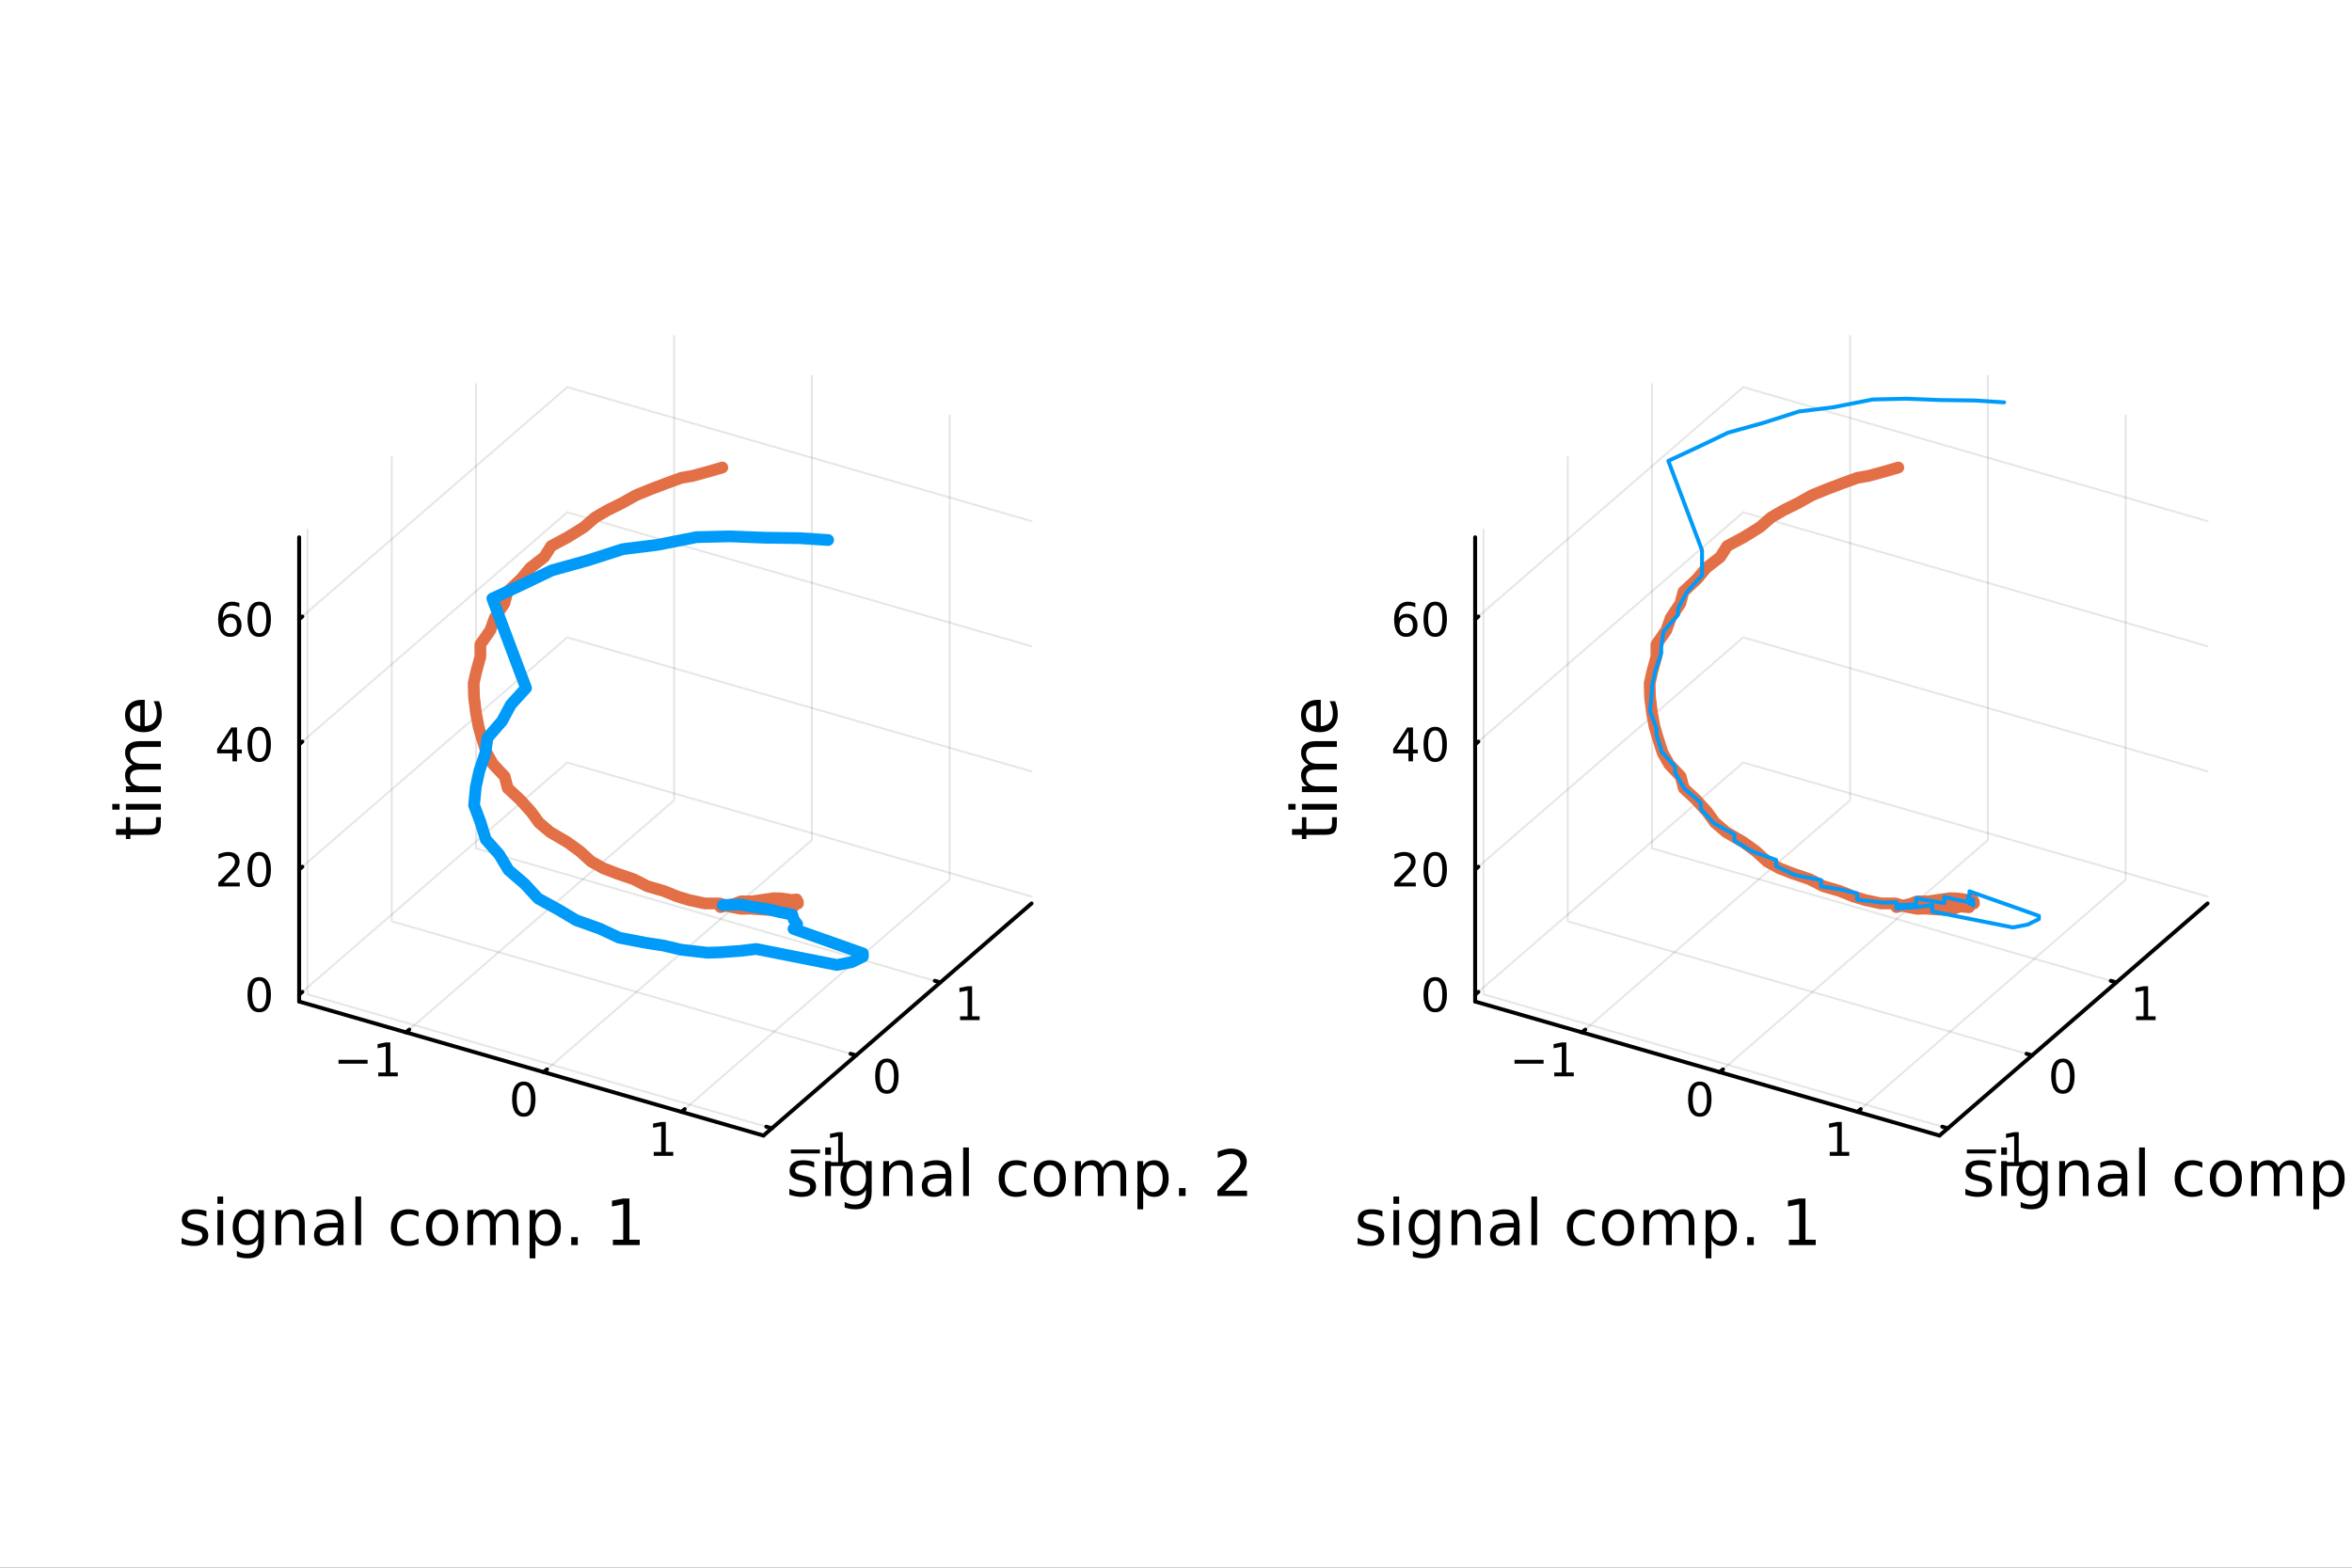 <?xml version="1.0" encoding="utf-8"?>
<svg xmlns="http://www.w3.org/2000/svg" xmlns:xlink="http://www.w3.org/1999/xlink" width="600" height="400" viewBox="0 0 2400 1600">
<rect x="0" y="0" width="2400" height="1600" fill="#333333" stroke="none"/>
<defs>
  <clipPath id="clip130">
    <rect x="0" y="0" width="2400" height="1600"/>
  </clipPath>
</defs>
<path clip-path="url(#clip130)" d="M0 1600 L2400 1600 L2400 0 L0 0  Z" fill="#ffffff" fill-rule="evenodd" fill-opacity="1"/>
<defs>
  <clipPath id="clip131">
    <rect x="480" y="0" width="1681" height="1600"/>
  </clipPath>
</defs>
<defs>
  <clipPath id="clip132">
    <rect x="205" y="47" width="949" height="1377"/>
  </clipPath>
</defs>
<path clip-path="url(#clip132)" d="M482.664 1128.22 L482.664 830.385 L644.954 681.469 L926.05 767.446 L926.05 1065.28 L763.76 1214.19 L482.664 1128.22  Z" fill="#ffffff" fill-rule="evenodd" fill-opacity="1"/>
<polyline clip-path="url(#clip132)" style="stroke:#000000; stroke-linecap:round; stroke-linejoin:round; stroke-width:2; stroke-opacity:0.1; fill:none" points="414.32,1053.67 687.879,816.762 687.879,342.945 "/>
<polyline clip-path="url(#clip132)" style="stroke:#000000; stroke-linecap:round; stroke-linejoin:round; stroke-width:2; stroke-opacity:0.1; fill:none" points="554.868,1094.24 828.427,857.335 828.427,383.518 "/>
<polyline clip-path="url(#clip132)" style="stroke:#000000; stroke-linecap:round; stroke-linejoin:round; stroke-width:2; stroke-opacity:0.1; fill:none" points="695.416,1134.82 968.975,897.908 968.975,424.09 "/>
<polyline clip-path="url(#clip130)" style="stroke:#000000; stroke-linecap:round; stroke-linejoin:round; stroke-width:4; stroke-opacity:1; fill:none" points="305.25,1022.19 779.068,1158.96 "/>
<polyline clip-path="url(#clip130)" style="stroke:#000000; stroke-linecap:round; stroke-linejoin:round; stroke-width:4; stroke-opacity:1; fill:none" points="414.32,1053.67 417.603,1050.83 "/>
<polyline clip-path="url(#clip130)" style="stroke:#000000; stroke-linecap:round; stroke-linejoin:round; stroke-width:4; stroke-opacity:1; fill:none" points="554.868,1094.24 558.151,1091.4 "/>
<polyline clip-path="url(#clip130)" style="stroke:#000000; stroke-linecap:round; stroke-linejoin:round; stroke-width:4; stroke-opacity:1; fill:none" points="695.416,1134.82 698.699,1131.97 "/>
<path clip-path="url(#clip130)" d="M345.411 1081.66 L375.087 1081.66 L375.087 1085.6 L345.411 1085.6 L345.411 1081.66 Z" fill="#000000" fill-rule="evenodd" fill-opacity="1" /><path clip-path="url(#clip130)" d="M385.99 1094.56 L393.628 1094.56 L393.628 1068.19 L385.318 1069.86 L385.318 1065.6 L393.582 1063.93 L398.258 1063.93 L398.258 1094.56 L405.897 1094.56 L405.897 1098.49 L385.99 1098.49 L385.99 1094.56 Z" fill="#000000" fill-rule="evenodd" fill-opacity="1" /><path clip-path="url(#clip130)" d="M534.5 1107.58 Q530.889 1107.58 529.061 1111.15 Q527.255 1114.69 527.255 1121.82 Q527.255 1128.93 529.061 1132.49 Q530.889 1136.03 534.5 1136.03 Q538.135 1136.03 539.94 1132.49 Q541.769 1128.93 541.769 1121.82 Q541.769 1114.69 539.94 1111.15 Q538.135 1107.58 534.5 1107.58 M534.5 1103.88 Q540.311 1103.88 543.366 1108.49 Q546.445 1113.07 546.445 1121.82 Q546.445 1130.55 543.366 1135.15 Q540.311 1139.74 534.5 1139.74 Q528.69 1139.74 525.612 1135.15 Q522.556 1130.55 522.556 1121.82 Q522.556 1113.07 525.612 1108.49 Q528.69 1103.88 534.5 1103.88 Z" fill="#000000" fill-rule="evenodd" fill-opacity="1" /><path clip-path="url(#clip130)" d="M667.085 1175.7 L674.724 1175.7 L674.724 1149.34 L666.414 1151 L666.414 1146.74 L674.678 1145.08 L679.354 1145.08 L679.354 1175.7 L686.993 1175.7 L686.993 1179.64 L667.085 1179.64 L667.085 1175.7 Z" fill="#000000" fill-rule="evenodd" fill-opacity="1" /><path clip-path="url(#clip130)" d="M210.626 1236.12 L210.626 1241.66 Q208.143 1240.39 205.47 1239.75 Q202.796 1239.11 199.931 1239.11 Q195.571 1239.11 193.375 1240.45 Q191.21 1241.79 191.21 1244.46 Q191.21 1246.5 192.77 1247.68 Q194.33 1248.82 199.04 1249.87 L201.045 1250.32 Q207.284 1251.65 209.894 1254.1 Q212.536 1256.52 212.536 1260.88 Q212.536 1265.85 208.589 1268.75 Q204.674 1271.64 197.799 1271.64 Q194.934 1271.64 191.815 1271.07 Q188.728 1270.53 185.29 1269.41 L185.29 1263.37 Q188.537 1265.05 191.688 1265.91 Q194.839 1266.74 197.926 1266.74 Q202.064 1266.74 204.292 1265.34 Q206.52 1263.91 206.52 1261.33 Q206.52 1258.94 204.897 1257.67 Q203.305 1256.4 197.863 1255.22 L195.826 1254.74 Q190.383 1253.6 187.964 1251.24 Q185.545 1248.85 185.545 1244.72 Q185.545 1239.69 189.11 1236.95 Q192.675 1234.21 199.231 1234.21 Q202.478 1234.21 205.342 1234.69 Q208.207 1235.17 210.626 1236.12 Z" fill="#000000" fill-rule="evenodd" fill-opacity="1" /><path clip-path="url(#clip130)" d="M221.861 1235.07 L227.718 1235.07 L227.718 1270.72 L221.861 1270.72 L221.861 1235.07 M221.861 1221.19 L227.718 1221.19 L227.718 1228.61 L221.861 1228.61 L221.861 1221.19 Z" fill="#000000" fill-rule="evenodd" fill-opacity="1" /><path clip-path="url(#clip130)" d="M263.429 1252.48 Q263.429 1246.12 260.788 1242.61 Q258.178 1239.11 253.435 1239.11 Q248.725 1239.11 246.083 1242.61 Q243.473 1246.12 243.473 1252.48 Q243.473 1258.82 246.083 1262.32 Q248.725 1265.82 253.435 1265.82 Q258.178 1265.82 260.788 1262.32 Q263.429 1258.82 263.429 1252.48 M269.286 1266.29 Q269.286 1275.4 265.244 1279.82 Q261.201 1284.28 252.862 1284.28 Q249.775 1284.28 247.038 1283.8 Q244.3 1283.35 241.722 1282.4 L241.722 1276.7 Q244.3 1278.1 246.815 1278.77 Q249.329 1279.44 251.939 1279.44 Q257.7 1279.44 260.565 1276.42 Q263.429 1273.42 263.429 1267.35 L263.429 1264.45 Q261.615 1267.6 258.782 1269.16 Q255.95 1270.72 252.003 1270.72 Q245.446 1270.72 241.436 1265.72 Q237.426 1260.72 237.426 1252.48 Q237.426 1244.21 241.436 1239.21 Q245.446 1234.21 252.003 1234.21 Q255.95 1234.21 258.782 1235.77 Q261.615 1237.33 263.429 1240.48 L263.429 1235.07 L269.286 1235.07 L269.286 1266.29 Z" fill="#000000" fill-rule="evenodd" fill-opacity="1" /><path clip-path="url(#clip130)" d="M310.981 1249.2 L310.981 1270.72 L305.125 1270.72 L305.125 1249.39 Q305.125 1244.33 303.151 1241.82 Q301.178 1239.3 297.231 1239.3 Q292.489 1239.3 289.752 1242.33 Q287.014 1245.35 287.014 1250.57 L287.014 1270.72 L281.126 1270.72 L281.126 1235.07 L287.014 1235.07 L287.014 1240.61 Q289.115 1237.39 291.948 1235.8 Q294.812 1234.21 298.536 1234.21 Q304.679 1234.21 307.83 1238.03 Q310.981 1241.82 310.981 1249.2 Z" fill="#000000" fill-rule="evenodd" fill-opacity="1" /><path clip-path="url(#clip130)" d="M338.863 1252.8 Q331.765 1252.8 329.028 1254.42 Q326.291 1256.05 326.291 1259.96 Q326.291 1263.08 328.328 1264.93 Q330.397 1266.74 333.93 1266.74 Q338.799 1266.74 341.728 1263.3 Q344.688 1259.83 344.688 1254.1 L344.688 1252.8 L338.863 1252.8 M350.544 1250.38 L350.544 1270.72 L344.688 1270.72 L344.688 1265.31 Q342.682 1268.55 339.691 1270.11 Q336.699 1271.64 332.37 1271.64 Q326.896 1271.64 323.649 1268.59 Q320.434 1265.5 320.434 1260.34 Q320.434 1254.33 324.445 1251.27 Q328.487 1248.22 336.476 1248.22 L344.688 1248.22 L344.688 1247.64 Q344.688 1243.6 342.014 1241.4 Q339.372 1239.18 334.566 1239.18 Q331.511 1239.18 328.614 1239.91 Q325.718 1240.64 323.044 1242.11 L323.044 1236.69 Q326.259 1235.45 329.283 1234.85 Q332.306 1234.21 335.171 1234.21 Q342.905 1234.21 346.725 1238.22 Q350.544 1242.23 350.544 1250.38 Z" fill="#000000" fill-rule="evenodd" fill-opacity="1" /><path clip-path="url(#clip130)" d="M362.607 1221.19 L368.464 1221.19 L368.464 1270.72 L362.607 1270.72 L362.607 1221.19 Z" fill="#000000" fill-rule="evenodd" fill-opacity="1" /><path clip-path="url(#clip130)" d="M427.092 1236.44 L427.092 1241.91 Q424.609 1240.55 422.095 1239.88 Q419.612 1239.18 417.066 1239.18 Q411.368 1239.18 408.217 1242.81 Q405.066 1246.4 405.066 1252.93 Q405.066 1259.45 408.217 1263.08 Q411.368 1266.68 417.066 1266.68 Q419.612 1266.68 422.095 1266.01 Q424.609 1265.31 427.092 1263.94 L427.092 1269.35 Q424.641 1270.5 421.999 1271.07 Q419.389 1271.64 416.429 1271.64 Q408.377 1271.64 403.634 1266.58 Q398.892 1261.52 398.892 1252.93 Q398.892 1244.21 403.666 1239.21 Q408.472 1234.21 416.811 1234.21 Q419.517 1234.21 422.095 1234.78 Q424.673 1235.33 427.092 1236.44 Z" fill="#000000" fill-rule="evenodd" fill-opacity="1" /><path clip-path="url(#clip130)" d="M451.09 1239.18 Q446.38 1239.18 443.643 1242.87 Q440.905 1246.53 440.905 1252.93 Q440.905 1259.32 443.611 1263.02 Q446.348 1266.68 451.09 1266.68 Q455.769 1266.68 458.507 1262.98 Q461.244 1259.29 461.244 1252.93 Q461.244 1246.59 458.507 1242.9 Q455.769 1239.18 451.09 1239.18 M451.09 1234.21 Q458.729 1234.21 463.09 1239.18 Q467.45 1244.14 467.45 1252.93 Q467.45 1261.68 463.09 1266.68 Q458.729 1271.64 451.09 1271.64 Q443.42 1271.64 439.059 1266.68 Q434.731 1261.68 434.731 1252.93 Q434.731 1244.14 439.059 1239.18 Q443.42 1234.21 451.09 1234.21 Z" fill="#000000" fill-rule="evenodd" fill-opacity="1" /><path clip-path="url(#clip130)" d="M504.913 1241.91 Q507.109 1237.97 510.164 1236.09 Q513.22 1234.21 517.357 1234.21 Q522.927 1234.21 525.951 1238.13 Q528.975 1242.01 528.975 1249.2 L528.975 1270.72 L523.087 1270.72 L523.087 1249.39 Q523.087 1244.27 521.272 1241.79 Q519.458 1239.3 515.734 1239.3 Q511.183 1239.3 508.541 1242.33 Q505.899 1245.35 505.899 1250.57 L505.899 1270.72 L500.011 1270.72 L500.011 1249.39 Q500.011 1244.24 498.197 1241.79 Q496.382 1239.3 492.595 1239.3 Q488.107 1239.3 485.465 1242.36 Q482.823 1245.38 482.823 1250.57 L482.823 1270.72 L476.935 1270.72 L476.935 1235.07 L482.823 1235.07 L482.823 1240.61 Q484.829 1237.33 487.63 1235.77 Q490.431 1234.21 494.282 1234.21 Q498.165 1234.21 500.87 1236.19 Q503.608 1238.16 504.913 1241.91 Z" fill="#000000" fill-rule="evenodd" fill-opacity="1" /><path clip-path="url(#clip130)" d="M546.321 1265.37 L546.321 1284.28 L540.433 1284.28 L540.433 1235.07 L546.321 1235.07 L546.321 1240.48 Q548.167 1237.3 550.968 1235.77 Q553.801 1234.21 557.716 1234.21 Q564.209 1234.21 568.251 1239.37 Q572.325 1244.52 572.325 1252.93 Q572.325 1261.33 568.251 1266.49 Q564.209 1271.64 557.716 1271.64 Q553.801 1271.64 550.968 1270.11 Q548.167 1268.55 546.321 1265.37 M566.246 1252.93 Q566.246 1246.47 563.572 1242.81 Q560.931 1239.11 556.284 1239.11 Q551.637 1239.11 548.963 1242.81 Q546.321 1246.47 546.321 1252.93 Q546.321 1259.39 548.963 1263.08 Q551.637 1266.74 556.284 1266.74 Q560.931 1266.74 563.572 1263.08 Q566.246 1259.39 566.246 1252.93 Z" fill="#000000" fill-rule="evenodd" fill-opacity="1" /><path clip-path="url(#clip130)" d="M582.861 1262.63 L589.576 1262.63 L589.576 1270.72 L582.861 1270.72 L582.861 1262.63 Z" fill="#000000" fill-rule="evenodd" fill-opacity="1" /><path clip-path="url(#clip130)" d="M625.415 1265.31 L635.919 1265.31 L635.919 1229.06 L624.492 1231.35 L624.492 1225.49 L635.855 1223.2 L642.284 1223.2 L642.284 1265.31 L652.788 1265.31 L652.788 1270.72 L625.415 1270.72 L625.415 1265.31 Z" fill="#000000" fill-rule="evenodd" fill-opacity="1" /><polyline clip-path="url(#clip132)" style="stroke:#000000; stroke-linecap:round; stroke-linejoin:round; stroke-width:2; stroke-opacity:0.1; fill:none" points="787.599,1151.58 313.781,1014.8 313.781,540.98 "/>
<polyline clip-path="url(#clip132)" style="stroke:#000000; stroke-linecap:round; stroke-linejoin:round; stroke-width:2; stroke-opacity:0.1; fill:none" points="873.575,1077.12 399.758,940.34 399.758,466.522 "/>
<polyline clip-path="url(#clip132)" style="stroke:#000000; stroke-linecap:round; stroke-linejoin:round; stroke-width:2; stroke-opacity:0.1; fill:none" points="959.551,1002.66 485.734,865.882 485.734,392.065 "/>
<polyline clip-path="url(#clip130)" style="stroke:#000000; stroke-linecap:round; stroke-linejoin:round; stroke-width:4; stroke-opacity:1; fill:none" points="779.068,1158.96 1052.63,922.056 "/>
<polyline clip-path="url(#clip130)" style="stroke:#000000; stroke-linecap:round; stroke-linejoin:round; stroke-width:4; stroke-opacity:1; fill:none" points="787.599,1151.58 781.913,1149.94 "/>
<polyline clip-path="url(#clip130)" style="stroke:#000000; stroke-linecap:round; stroke-linejoin:round; stroke-width:4; stroke-opacity:1; fill:none" points="873.575,1077.12 867.889,1075.48 "/>
<polyline clip-path="url(#clip130)" style="stroke:#000000; stroke-linecap:round; stroke-linejoin:round; stroke-width:4; stroke-opacity:1; fill:none" points="959.551,1002.66 953.866,1001.02 "/>
<path clip-path="url(#clip130)" d="M807.07 1173.25 L836.746 1173.25 L836.746 1177.18 L807.07 1177.18 L807.07 1173.25 Z" fill="#000000" fill-rule="evenodd" fill-opacity="1" /><path clip-path="url(#clip130)" d="M847.649 1186.14 L855.287 1186.14 L855.287 1159.78 L846.977 1161.44 L846.977 1157.18 L855.241 1155.52 L859.917 1155.52 L859.917 1186.14 L867.556 1186.14 L867.556 1190.08 L847.649 1190.08 L847.649 1186.14 Z" fill="#000000" fill-rule="evenodd" fill-opacity="1" /><path clip-path="url(#clip130)" d="M904.991 1084.14 Q901.38 1084.14 899.551 1087.7 Q897.746 1091.24 897.746 1098.37 Q897.746 1105.48 899.551 1109.05 Q901.38 1112.59 904.991 1112.59 Q908.625 1112.59 910.431 1109.05 Q912.259 1105.48 912.259 1098.37 Q912.259 1091.24 910.431 1087.7 Q908.625 1084.14 904.991 1084.14 M904.991 1080.43 Q910.801 1080.43 913.857 1085.04 Q916.935 1089.62 916.935 1098.37 Q916.935 1107.1 913.857 1111.71 Q910.801 1116.29 904.991 1116.29 Q899.181 1116.29 896.102 1111.71 Q893.046 1107.1 893.046 1098.37 Q893.046 1089.62 896.102 1085.04 Q899.181 1080.43 904.991 1080.43 Z" fill="#000000" fill-rule="evenodd" fill-opacity="1" /><path clip-path="url(#clip130)" d="M979.694 1037.23 L987.333 1037.23 L987.333 1010.86 L979.023 1012.53 L979.023 1008.27 L987.287 1006.6 L991.963 1006.6 L991.963 1037.23 L999.602 1037.23 L999.602 1041.16 L979.694 1041.16 L979.694 1037.23 Z" fill="#000000" fill-rule="evenodd" fill-opacity="1" /><path clip-path="url(#clip130)" d="M830.809 1186.06 L830.809 1191.59 Q828.326 1190.32 825.652 1189.69 Q822.979 1189.05 820.114 1189.05 Q815.754 1189.05 813.558 1190.39 Q811.393 1191.72 811.393 1194.4 Q811.393 1196.43 812.953 1197.61 Q814.512 1198.76 819.223 1199.81 L821.228 1200.25 Q827.467 1201.59 830.077 1204.04 Q832.718 1206.46 832.718 1210.82 Q832.718 1215.78 828.772 1218.68 Q824.857 1221.58 817.982 1221.58 Q815.117 1221.58 811.998 1221 Q808.911 1220.46 805.473 1219.35 L805.473 1213.3 Q808.72 1214.99 811.871 1215.85 Q815.022 1216.68 818.109 1216.68 Q822.247 1216.68 824.475 1215.28 Q826.703 1213.84 826.703 1211.26 Q826.703 1208.88 825.079 1207.6 Q823.488 1206.33 818.045 1205.15 L816.008 1204.68 Q810.566 1203.53 808.147 1201.18 Q805.728 1198.79 805.728 1194.65 Q805.728 1189.62 809.292 1186.88 Q812.857 1184.15 819.414 1184.15 Q822.66 1184.15 825.525 1184.62 Q828.39 1185.1 830.809 1186.06 Z" fill="#000000" fill-rule="evenodd" fill-opacity="1" /><path clip-path="url(#clip130)" d="M842.044 1185.01 L847.9 1185.01 L847.9 1220.65 L842.044 1220.65 L842.044 1185.01 M842.044 1171.13 L847.9 1171.13 L847.9 1178.55 L842.044 1178.55 L842.044 1171.13 Z" fill="#000000" fill-rule="evenodd" fill-opacity="1" /><path clip-path="url(#clip130)" d="M883.612 1202.42 Q883.612 1196.05 880.97 1192.55 Q878.36 1189.05 873.618 1189.05 Q868.907 1189.05 866.266 1192.55 Q863.656 1196.05 863.656 1202.42 Q863.656 1208.75 866.266 1212.25 Q868.907 1215.75 873.618 1215.75 Q878.36 1215.75 880.97 1212.25 Q883.612 1208.75 883.612 1202.42 M889.469 1216.23 Q889.469 1225.33 885.426 1229.76 Q881.384 1234.21 873.045 1234.21 Q869.958 1234.21 867.22 1233.74 Q864.483 1233.29 861.905 1232.34 L861.905 1226.64 Q864.483 1228.04 866.998 1228.71 Q869.512 1229.38 872.122 1229.38 Q877.883 1229.38 880.748 1226.35 Q883.612 1223.36 883.612 1217.28 L883.612 1214.38 Q881.798 1217.54 878.965 1219.09 Q876.132 1220.65 872.186 1220.65 Q865.629 1220.65 861.619 1215.66 Q857.608 1210.66 857.608 1202.42 Q857.608 1194.14 861.619 1189.14 Q865.629 1184.15 872.186 1184.15 Q876.132 1184.15 878.965 1185.71 Q881.798 1187.27 883.612 1190.42 L883.612 1185.01 L889.469 1185.01 L889.469 1216.23 Z" fill="#000000" fill-rule="evenodd" fill-opacity="1" /><path clip-path="url(#clip130)" d="M931.164 1199.14 L931.164 1220.65 L925.307 1220.65 L925.307 1199.33 Q925.307 1194.27 923.334 1191.75 Q921.361 1189.24 917.414 1189.24 Q912.672 1189.24 909.934 1192.26 Q907.197 1195.29 907.197 1200.51 L907.197 1220.65 L901.309 1220.65 L901.309 1185.01 L907.197 1185.01 L907.197 1190.54 Q909.298 1187.33 912.13 1185.74 Q914.995 1184.15 918.719 1184.15 Q924.862 1184.15 928.013 1187.97 Q931.164 1191.75 931.164 1199.14 Z" fill="#000000" fill-rule="evenodd" fill-opacity="1" /><path clip-path="url(#clip130)" d="M959.046 1202.73 Q951.948 1202.73 949.211 1204.36 Q946.473 1205.98 946.473 1209.9 Q946.473 1213.02 948.51 1214.86 Q950.579 1216.68 954.112 1216.68 Q958.982 1216.68 961.91 1213.24 Q964.87 1209.77 964.87 1204.04 L964.87 1202.73 L959.046 1202.73 M970.727 1200.32 L970.727 1220.65 L964.87 1220.65 L964.87 1215.24 Q962.865 1218.49 959.873 1220.05 Q956.881 1221.58 952.553 1221.58 Q947.078 1221.58 943.832 1218.52 Q940.617 1215.43 940.617 1210.28 Q940.617 1204.26 944.627 1201.21 Q948.67 1198.15 956.659 1198.15 L964.87 1198.15 L964.87 1197.58 Q964.87 1193.54 962.197 1191.34 Q959.555 1189.11 954.749 1189.11 Q951.693 1189.11 948.797 1189.84 Q945.901 1190.58 943.227 1192.04 L943.227 1186.63 Q946.442 1185.39 949.465 1184.78 Q952.489 1184.15 955.354 1184.15 Q963.088 1184.15 966.907 1188.16 Q970.727 1192.17 970.727 1200.32 Z" fill="#000000" fill-rule="evenodd" fill-opacity="1" /><path clip-path="url(#clip130)" d="M982.79 1171.13 L988.646 1171.13 L988.646 1220.65 L982.79 1220.65 L982.79 1171.13 Z" fill="#000000" fill-rule="evenodd" fill-opacity="1" /><path clip-path="url(#clip130)" d="M1047.27 1186.38 L1047.27 1191.85 Q1044.79 1190.48 1042.28 1189.81 Q1039.79 1189.11 1037.25 1189.11 Q1031.55 1189.11 1028.4 1192.74 Q1025.25 1196.34 1025.25 1202.86 Q1025.25 1209.39 1028.4 1213.02 Q1031.55 1216.61 1037.25 1216.61 Q1039.79 1216.61 1042.28 1215.94 Q1044.79 1215.24 1047.27 1213.87 L1047.27 1219.29 Q1044.82 1220.43 1042.18 1221 Q1039.57 1221.58 1036.61 1221.58 Q1028.56 1221.58 1023.82 1216.52 Q1019.07 1211.46 1019.07 1202.86 Q1019.07 1194.14 1023.85 1189.14 Q1028.65 1184.15 1036.99 1184.15 Q1039.7 1184.15 1042.28 1184.72 Q1044.86 1185.26 1047.27 1186.38 Z" fill="#000000" fill-rule="evenodd" fill-opacity="1" /><path clip-path="url(#clip130)" d="M1071.27 1189.11 Q1066.56 1189.11 1063.83 1192.8 Q1061.09 1196.46 1061.09 1202.86 Q1061.09 1209.26 1063.79 1212.95 Q1066.53 1216.61 1071.27 1216.61 Q1075.95 1216.61 1078.69 1212.92 Q1081.43 1209.23 1081.43 1202.86 Q1081.43 1196.53 1078.69 1192.84 Q1075.95 1189.11 1071.27 1189.11 M1071.27 1184.15 Q1078.91 1184.15 1083.27 1189.11 Q1087.63 1194.08 1087.63 1202.86 Q1087.63 1211.62 1083.27 1216.61 Q1078.91 1221.58 1071.27 1221.58 Q1063.6 1221.58 1059.24 1216.61 Q1054.91 1211.62 1054.91 1202.86 Q1054.91 1194.08 1059.24 1189.11 Q1063.6 1184.15 1071.27 1184.15 Z" fill="#000000" fill-rule="evenodd" fill-opacity="1" /><path clip-path="url(#clip130)" d="M1125.1 1191.85 Q1127.29 1187.9 1130.35 1186.02 Q1133.4 1184.15 1137.54 1184.15 Q1143.11 1184.15 1146.13 1188.06 Q1149.16 1191.95 1149.16 1199.14 L1149.16 1220.65 L1143.27 1220.65 L1143.27 1199.33 Q1143.27 1194.2 1141.46 1191.72 Q1139.64 1189.24 1135.92 1189.24 Q1131.37 1189.24 1128.72 1192.26 Q1126.08 1195.29 1126.08 1200.51 L1126.08 1220.65 L1120.19 1220.65 L1120.19 1199.33 Q1120.19 1194.17 1118.38 1191.72 Q1116.57 1189.24 1112.78 1189.24 Q1108.29 1189.24 1105.65 1192.3 Q1103.01 1195.32 1103.01 1200.51 L1103.01 1220.65 L1097.12 1220.65 L1097.12 1185.01 L1103.01 1185.01 L1103.01 1190.54 Q1105.01 1187.27 1107.81 1185.71 Q1110.61 1184.15 1114.46 1184.15 Q1118.35 1184.15 1121.05 1186.12 Q1123.79 1188.09 1125.1 1191.85 Z" fill="#000000" fill-rule="evenodd" fill-opacity="1" /><path clip-path="url(#clip130)" d="M1166.5 1215.31 L1166.5 1234.21 L1160.62 1234.21 L1160.62 1185.01 L1166.5 1185.01 L1166.5 1190.42 Q1168.35 1187.23 1171.15 1185.71 Q1173.98 1184.15 1177.9 1184.15 Q1184.39 1184.15 1188.43 1189.3 Q1192.51 1194.46 1192.51 1202.86 Q1192.51 1211.26 1188.43 1216.42 Q1184.39 1221.58 1177.9 1221.58 Q1173.98 1221.58 1171.15 1220.05 Q1168.35 1218.49 1166.5 1215.31 M1186.43 1202.86 Q1186.43 1196.4 1183.76 1192.74 Q1181.11 1189.05 1176.47 1189.05 Q1171.82 1189.05 1169.15 1192.74 Q1166.5 1196.4 1166.5 1202.86 Q1166.5 1209.32 1169.15 1213.02 Q1171.82 1216.68 1176.47 1216.68 Q1181.11 1216.68 1183.76 1213.02 Q1186.43 1209.32 1186.43 1202.86 Z" fill="#000000" fill-rule="evenodd" fill-opacity="1" /><path clip-path="url(#clip130)" d="M1203.04 1212.57 L1209.76 1212.57 L1209.76 1220.65 L1203.04 1220.65 L1203.04 1212.57 Z" fill="#000000" fill-rule="evenodd" fill-opacity="1" /><path clip-path="url(#clip130)" d="M1250.02 1215.24 L1272.46 1215.24 L1272.46 1220.65 L1242.29 1220.65 L1242.29 1215.24 Q1245.95 1211.46 1252.25 1205.09 Q1258.58 1198.69 1260.21 1196.85 Q1263.29 1193.38 1264.5 1190.99 Q1265.75 1188.57 1265.75 1186.25 Q1265.75 1182.46 1263.07 1180.07 Q1260.43 1177.69 1256.17 1177.69 Q1253.14 1177.69 1249.77 1178.74 Q1246.43 1179.79 1242.61 1181.92 L1242.61 1175.43 Q1246.49 1173.87 1249.86 1173.07 Q1253.24 1172.27 1256.04 1172.27 Q1263.42 1172.27 1267.81 1175.97 Q1272.21 1179.66 1272.21 1185.83 Q1272.21 1188.76 1271.09 1191.4 Q1270.01 1194.01 1267.11 1197.58 Q1266.32 1198.5 1262.05 1202.93 Q1257.79 1207.32 1250.02 1215.24 Z" fill="#000000" fill-rule="evenodd" fill-opacity="1" /><polyline clip-path="url(#clip132)" style="stroke:#000000; stroke-linecap:round; stroke-linejoin:round; stroke-width:2; stroke-opacity:0.1; fill:none" points="305.25,1015.16 578.809,778.252 1052.63,915.032 "/>
<polyline clip-path="url(#clip132)" style="stroke:#000000; stroke-linecap:round; stroke-linejoin:round; stroke-width:2; stroke-opacity:0.1; fill:none" points="305.25,887.448 578.809,650.539 1052.63,787.318 "/>
<polyline clip-path="url(#clip132)" style="stroke:#000000; stroke-linecap:round; stroke-linejoin:round; stroke-width:2; stroke-opacity:0.1; fill:none" points="305.25,759.734 578.809,522.825 1052.63,659.605 "/>
<polyline clip-path="url(#clip132)" style="stroke:#000000; stroke-linecap:round; stroke-linejoin:round; stroke-width:2; stroke-opacity:0.1; fill:none" points="305.25,632.02 578.809,395.112 1052.63,531.891 "/>
<polyline clip-path="url(#clip130)" style="stroke:#000000; stroke-linecap:round; stroke-linejoin:round; stroke-width:4; stroke-opacity:1; fill:none" points="305.25,1022.19 305.25,548.368 "/>
<polyline clip-path="url(#clip130)" style="stroke:#000000; stroke-linecap:round; stroke-linejoin:round; stroke-width:4; stroke-opacity:1; fill:none" points="305.25,1015.16 308.533,1012.32 "/>
<polyline clip-path="url(#clip130)" style="stroke:#000000; stroke-linecap:round; stroke-linejoin:round; stroke-width:4; stroke-opacity:1; fill:none" points="305.25,887.448 308.533,884.605 "/>
<polyline clip-path="url(#clip130)" style="stroke:#000000; stroke-linecap:round; stroke-linejoin:round; stroke-width:4; stroke-opacity:1; fill:none" points="305.25,759.734 308.533,756.891 "/>
<polyline clip-path="url(#clip130)" style="stroke:#000000; stroke-linecap:round; stroke-linejoin:round; stroke-width:4; stroke-opacity:1; fill:none" points="305.25,632.02 308.533,629.177 "/>
<path clip-path="url(#clip130)" d="M264.506 1000.96 Q260.895 1000.96 259.066 1004.52 Q257.261 1008.07 257.261 1015.2 Q257.261 1022.3 259.066 1025.87 Q260.895 1029.41 264.506 1029.41 Q268.14 1029.41 269.946 1025.87 Q271.774 1022.3 271.774 1015.2 Q271.774 1008.07 269.946 1004.52 Q268.14 1000.96 264.506 1000.96 M264.506 997.256 Q270.316 997.256 273.372 1001.86 Q276.45 1006.45 276.45 1015.2 Q276.45 1023.92 273.372 1028.53 Q270.316 1033.11 264.506 1033.11 Q258.696 1033.11 255.617 1028.53 Q252.562 1023.92 252.562 1015.2 Q252.562 1006.45 255.617 1001.86 Q258.696 997.256 264.506 997.256 Z" fill="#000000" fill-rule="evenodd" fill-opacity="1" /><path clip-path="url(#clip130)" d="M228.372 900.792 L244.691 900.792 L244.691 904.728 L222.747 904.728 L222.747 900.792 Q225.409 898.038 229.992 893.408 Q234.599 888.755 235.779 887.413 Q238.025 884.89 238.904 883.154 Q239.807 881.394 239.807 879.705 Q239.807 876.95 237.863 875.214 Q235.941 873.478 232.84 873.478 Q230.64 873.478 228.187 874.242 Q225.756 875.005 222.978 876.556 L222.978 871.834 Q225.803 870.7 228.256 870.121 Q230.71 869.543 232.747 869.543 Q238.117 869.543 241.312 872.228 Q244.506 874.913 244.506 879.404 Q244.506 881.533 243.696 883.455 Q242.909 885.353 240.802 887.945 Q240.224 888.617 237.122 891.834 Q234.02 895.029 228.372 900.792 Z" fill="#000000" fill-rule="evenodd" fill-opacity="1" /><path clip-path="url(#clip130)" d="M264.506 873.246 Q260.895 873.246 259.066 876.811 Q257.261 880.353 257.261 887.482 Q257.261 894.589 259.066 898.154 Q260.895 901.695 264.506 901.695 Q268.14 901.695 269.946 898.154 Q271.774 894.589 271.774 887.482 Q271.774 880.353 269.946 876.811 Q268.14 873.246 264.506 873.246 M264.506 869.543 Q270.316 869.543 273.372 874.149 Q276.45 878.732 276.45 887.482 Q276.45 896.209 273.372 900.816 Q270.316 905.399 264.506 905.399 Q258.696 905.399 255.617 900.816 Q252.562 896.209 252.562 887.482 Q252.562 878.732 255.617 874.149 Q258.696 869.543 264.506 869.543 Z" fill="#000000" fill-rule="evenodd" fill-opacity="1" /><path clip-path="url(#clip130)" d="M237.191 746.528 L225.386 764.977 L237.191 764.977 L237.191 746.528 M235.964 742.454 L241.844 742.454 L241.844 764.977 L246.775 764.977 L246.775 768.866 L241.844 768.866 L241.844 777.014 L237.191 777.014 L237.191 768.866 L221.59 768.866 L221.59 764.352 L235.964 742.454 Z" fill="#000000" fill-rule="evenodd" fill-opacity="1" /><path clip-path="url(#clip130)" d="M264.506 745.533 Q260.895 745.533 259.066 749.097 Q257.261 752.639 257.261 759.769 Q257.261 766.875 259.066 770.44 Q260.895 773.982 264.506 773.982 Q268.14 773.982 269.946 770.44 Q271.774 766.875 271.774 759.769 Q271.774 752.639 269.946 749.097 Q268.14 745.533 264.506 745.533 M264.506 741.829 Q270.316 741.829 273.372 746.435 Q276.45 751.019 276.45 759.769 Q276.45 768.495 273.372 773.102 Q270.316 777.685 264.506 777.685 Q258.696 777.685 255.617 773.102 Q252.562 768.495 252.562 759.769 Q252.562 751.019 255.617 746.435 Q258.696 741.829 264.506 741.829 Z" fill="#000000" fill-rule="evenodd" fill-opacity="1" /><path clip-path="url(#clip130)" d="M234.923 630.157 Q231.775 630.157 229.923 632.31 Q228.094 634.462 228.094 638.212 Q228.094 641.939 229.923 644.115 Q231.775 646.268 234.923 646.268 Q238.071 646.268 239.9 644.115 Q241.751 641.939 241.751 638.212 Q241.751 634.462 239.9 632.31 Q238.071 630.157 234.923 630.157 M244.205 615.504 L244.205 619.763 Q242.446 618.93 240.64 618.49 Q238.858 618.051 237.099 618.051 Q232.469 618.051 230.015 621.176 Q227.585 624.3 227.238 630.62 Q228.603 628.606 230.664 627.541 Q232.724 626.453 235.201 626.453 Q240.409 626.453 243.418 629.625 Q246.451 632.773 246.451 638.212 Q246.451 643.536 243.302 646.754 Q240.154 649.972 234.923 649.972 Q228.927 649.972 225.756 645.388 Q222.585 640.782 222.585 632.055 Q222.585 623.861 226.474 619 Q230.363 614.115 236.914 614.115 Q238.673 614.115 240.455 614.463 Q242.261 614.81 244.205 615.504 Z" fill="#000000" fill-rule="evenodd" fill-opacity="1" /><path clip-path="url(#clip130)" d="M264.506 617.819 Q260.895 617.819 259.066 621.384 Q257.261 624.925 257.261 632.055 Q257.261 639.162 259.066 642.726 Q260.895 646.268 264.506 646.268 Q268.14 646.268 269.946 642.726 Q271.774 639.162 271.774 632.055 Q271.774 624.925 269.946 621.384 Q268.14 617.819 264.506 617.819 M264.506 614.115 Q270.316 614.115 273.372 618.722 Q276.45 623.305 276.45 632.055 Q276.45 640.782 273.372 645.388 Q270.316 649.972 264.506 649.972 Q258.696 649.972 255.617 645.388 Q252.562 640.782 252.562 632.055 Q252.562 623.305 255.617 618.722 Q258.696 614.115 264.506 614.115 Z" fill="#000000" fill-rule="evenodd" fill-opacity="1" /><path clip-path="url(#clip130)" d="M118.364 846.117 L128.486 846.117 L128.486 834.054 L133.037 834.054 L133.037 846.117 L152.389 846.117 Q156.749 846.117 157.991 844.939 Q159.232 843.73 159.232 840.069 L159.232 834.054 L164.134 834.054 L164.134 840.069 Q164.134 846.849 161.619 849.427 Q159.073 852.005 152.389 852.005 L133.037 852.005 L133.037 856.302 L128.486 856.302 L128.486 852.005 L118.364 852.005 L118.364 846.117 Z" fill="#000000" fill-rule="evenodd" fill-opacity="1" /><path clip-path="url(#clip130)" d="M128.486 826.351 L128.486 820.495 L164.134 820.495 L164.134 826.351 L128.486 826.351 M114.608 826.351 L114.608 820.495 L122.024 820.495 L122.024 826.351 L114.608 826.351 Z" fill="#000000" fill-rule="evenodd" fill-opacity="1" /><path clip-path="url(#clip130)" d="M135.329 780.486 Q131.382 778.29 129.504 775.235 Q127.626 772.179 127.626 768.042 Q127.626 762.472 131.541 759.448 Q135.424 756.424 142.617 756.424 L164.134 756.424 L164.134 762.312 L142.808 762.312 Q137.684 762.312 135.201 764.127 Q132.719 765.941 132.719 769.665 Q132.719 774.216 135.743 776.858 Q138.766 779.5 143.986 779.5 L164.134 779.5 L164.134 785.388 L142.808 785.388 Q137.652 785.388 135.201 787.202 Q132.719 789.017 132.719 792.804 Q132.719 797.292 135.774 799.934 Q138.798 802.575 143.986 802.575 L164.134 802.575 L164.134 808.464 L128.486 808.464 L128.486 802.575 L134.024 802.575 Q130.745 800.57 129.186 797.769 Q127.626 794.968 127.626 791.117 Q127.626 787.234 129.6 784.529 Q131.573 781.791 135.329 780.486 Z" fill="#000000" fill-rule="evenodd" fill-opacity="1" /><path clip-path="url(#clip130)" d="M144.845 714.251 L147.71 714.251 L147.71 741.178 Q153.757 740.796 156.94 737.55 Q160.091 734.271 160.091 728.447 Q160.091 725.073 159.264 721.922 Q158.436 718.739 156.781 715.62 L162.319 715.62 Q163.656 718.771 164.356 722.081 Q165.057 725.391 165.057 728.797 Q165.057 737.327 160.091 742.324 Q155.126 747.289 146.66 747.289 Q137.907 747.289 132.782 742.579 Q127.626 737.836 127.626 729.815 Q127.626 722.622 132.273 718.453 Q136.888 714.251 144.845 714.251 M143.127 720.108 Q138.321 720.171 135.456 722.813 Q132.591 725.423 132.591 729.752 Q132.591 734.653 135.361 737.613 Q138.13 740.542 143.159 740.987 L143.127 720.108 Z" fill="#000000" fill-rule="evenodd" fill-opacity="1" /><polyline clip-path="url(#clip132)" style="stroke:#e26f46; stroke-linecap:round; stroke-linejoin:round; stroke-width:12; stroke-opacity:1; fill:none" points="735.148,925.797 749.491,922.476 756.154,919.935 768.003,919.894 781.566,917.886 789.703,916.72 796.91,916.907 804.842,918.011 805.667,918.788 812.754,917.956 814.195,920.535 813.429,922.45 814.24,922.062 812.882,922.398 808.963,925.346 809.186,925.965 799.925,925.086 795.185,926.903 786.8,928.72 777.83,928.301 765.299,927.343 756.518,927.583 743.933,925.185 734.401,922.053 719.163,922.04 702.943,918.527 691.05,914.907 677.391,909.377 660.48,904.466 646.725,897.403 630.459,891.89 615.458,886.098 602.978,879.076 591.968,869.035 579.15,859.693 561.32,849.239 549.942,839.574 542.111,828.733 530.868,816.32 518.126,804.491 514.959,792.464 503.184,780.01 496.621,768.498 491.654,753.075 488.344,741.714 485.672,727.515 483.702,711.246 483.357,697.366 486.035,685.3 490.192,670.187 490.192,657.719 500.242,643.365 504.955,630.285 514.71,615.776 517.78,603.946 531.711,590.888 541.207,579.491 555.361,568.495 562.467,557.262 578.936,548.506 595.987,537.898 607.275,528.078 620.33,520.527 634.626,513.467 648.927,505.454 663.36,499.538 679.168,493.536 695.06,487.748 706.821,485.639 721.914,481.572 737.059,477.139 "/>
<polyline clip-path="url(#clip132)" style="stroke:#009af9; stroke-linecap:round; stroke-linejoin:round; stroke-width:12; stroke-opacity:1; fill:none" points="737.542,923.722 755.274,923.131 769.709,925.802 784.045,928.068 795.319,930.824 808.45,933.524 809.926,938.58 813.424,943.245 809.718,948.028 880.512,973.055 880.473,976.359 868.925,982.009 853.92,984.85 771.666,968.546 755.941,970.415 735.07,971.94 721.965,972.36 695.003,969.282 677.344,965.101 658.209,962.125 631.623,956.965 612.352,947.91 587.911,939.172 569.888,928.41 549.045,916.957 535.51,902.287 518.78,887.878 509.36,872.075 495.691,856.726 490.299,839.146 483.764,821.846 485.51,803.246 489.093,786.822 495.137,769.007 497.48,752.947 512.313,735.918 521.208,719.264 536.766,702.171 502.398,610.869 532.442,596.856 563.164,582.111 599.568,571.994 635.616,560.454 670.824,556.096 710.834,548.216 744.975,547.41 780.236,548.791 815.638,549.239 845.03,551.145 "/>
<defs>
  <clipPath id="clip133">
    <rect x="1405" y="47" width="949" height="1377"/>
  </clipPath>
</defs>
<path clip-path="url(#clip133)" d="M1682.66 1128.22 L1682.66 830.385 L1844.95 681.469 L2126.05 767.446 L2126.05 1065.28 L1963.76 1214.19 L1682.66 1128.22  Z" fill="#ffffff" fill-rule="evenodd" fill-opacity="1"/>
<polyline clip-path="url(#clip133)" style="stroke:#000000; stroke-linecap:round; stroke-linejoin:round; stroke-width:2; stroke-opacity:0.1; fill:none" points="1614.32,1053.67 1887.88,816.762 1887.88,342.945 "/>
<polyline clip-path="url(#clip133)" style="stroke:#000000; stroke-linecap:round; stroke-linejoin:round; stroke-width:2; stroke-opacity:0.1; fill:none" points="1754.87,1094.24 2028.43,857.335 2028.43,383.518 "/>
<polyline clip-path="url(#clip133)" style="stroke:#000000; stroke-linecap:round; stroke-linejoin:round; stroke-width:2; stroke-opacity:0.1; fill:none" points="1895.42,1134.82 2168.98,897.908 2168.98,424.09 "/>
<polyline clip-path="url(#clip130)" style="stroke:#000000; stroke-linecap:round; stroke-linejoin:round; stroke-width:4; stroke-opacity:1; fill:none" points="1505.25,1022.19 1979.07,1158.96 "/>
<polyline clip-path="url(#clip130)" style="stroke:#000000; stroke-linecap:round; stroke-linejoin:round; stroke-width:4; stroke-opacity:1; fill:none" points="1614.32,1053.67 1617.6,1050.83 "/>
<polyline clip-path="url(#clip130)" style="stroke:#000000; stroke-linecap:round; stroke-linejoin:round; stroke-width:4; stroke-opacity:1; fill:none" points="1754.87,1094.24 1758.15,1091.4 "/>
<polyline clip-path="url(#clip130)" style="stroke:#000000; stroke-linecap:round; stroke-linejoin:round; stroke-width:4; stroke-opacity:1; fill:none" points="1895.42,1134.82 1898.7,1131.97 "/>
<path clip-path="url(#clip130)" d="M1545.41 1081.66 L1575.09 1081.66 L1575.09 1085.6 L1545.41 1085.6 L1545.41 1081.66 Z" fill="#000000" fill-rule="evenodd" fill-opacity="1" /><path clip-path="url(#clip130)" d="M1585.99 1094.56 L1593.63 1094.56 L1593.63 1068.19 L1585.32 1069.86 L1585.32 1065.6 L1593.58 1063.93 L1598.26 1063.93 L1598.26 1094.56 L1605.9 1094.56 L1605.9 1098.49 L1585.99 1098.49 L1585.99 1094.56 Z" fill="#000000" fill-rule="evenodd" fill-opacity="1" /><path clip-path="url(#clip130)" d="M1734.5 1107.58 Q1730.89 1107.58 1729.06 1111.15 Q1727.26 1114.69 1727.26 1121.82 Q1727.26 1128.93 1729.06 1132.49 Q1730.89 1136.03 1734.5 1136.03 Q1738.13 1136.03 1739.94 1132.49 Q1741.77 1128.93 1741.77 1121.82 Q1741.77 1114.69 1739.94 1111.15 Q1738.13 1107.58 1734.5 1107.58 M1734.5 1103.88 Q1740.31 1103.88 1743.37 1108.49 Q1746.44 1113.07 1746.44 1121.82 Q1746.44 1130.55 1743.37 1135.15 Q1740.31 1139.74 1734.5 1139.74 Q1728.69 1139.74 1725.61 1135.15 Q1722.56 1130.55 1722.56 1121.82 Q1722.56 1113.07 1725.61 1108.49 Q1728.69 1103.88 1734.5 1103.88 Z" fill="#000000" fill-rule="evenodd" fill-opacity="1" /><path clip-path="url(#clip130)" d="M1867.09 1175.7 L1874.72 1175.7 L1874.72 1149.34 L1866.41 1151 L1866.41 1146.74 L1874.68 1145.08 L1879.35 1145.08 L1879.35 1175.7 L1886.99 1175.7 L1886.99 1179.64 L1867.09 1179.64 L1867.09 1175.7 Z" fill="#000000" fill-rule="evenodd" fill-opacity="1" /><path clip-path="url(#clip130)" d="M1410.63 1236.12 L1410.63 1241.66 Q1408.14 1240.39 1405.47 1239.75 Q1402.8 1239.11 1399.93 1239.11 Q1395.57 1239.11 1393.37 1240.45 Q1391.21 1241.79 1391.21 1244.46 Q1391.21 1246.5 1392.77 1247.68 Q1394.33 1248.82 1399.04 1249.87 L1401.05 1250.32 Q1407.28 1251.65 1409.89 1254.1 Q1412.54 1256.52 1412.54 1260.88 Q1412.54 1265.85 1408.59 1268.75 Q1404.67 1271.64 1397.8 1271.64 Q1394.93 1271.64 1391.82 1271.07 Q1388.73 1270.53 1385.29 1269.41 L1385.29 1263.37 Q1388.54 1265.05 1391.69 1265.91 Q1394.84 1266.74 1397.93 1266.74 Q1402.06 1266.74 1404.29 1265.34 Q1406.52 1263.91 1406.52 1261.33 Q1406.52 1258.94 1404.9 1257.67 Q1403.31 1256.4 1397.86 1255.22 L1395.83 1254.74 Q1390.38 1253.6 1387.96 1251.24 Q1385.55 1248.85 1385.55 1244.72 Q1385.55 1239.69 1389.11 1236.95 Q1392.67 1234.21 1399.23 1234.21 Q1402.48 1234.21 1405.34 1234.69 Q1408.21 1235.17 1410.63 1236.12 Z" fill="#000000" fill-rule="evenodd" fill-opacity="1" /><path clip-path="url(#clip130)" d="M1421.86 1235.07 L1427.72 1235.07 L1427.72 1270.72 L1421.86 1270.72 L1421.86 1235.07 M1421.86 1221.19 L1427.72 1221.19 L1427.72 1228.61 L1421.86 1228.61 L1421.86 1221.19 Z" fill="#000000" fill-rule="evenodd" fill-opacity="1" /><path clip-path="url(#clip130)" d="M1463.43 1252.48 Q1463.43 1246.12 1460.79 1242.61 Q1458.18 1239.11 1453.44 1239.11 Q1448.72 1239.11 1446.08 1242.61 Q1443.47 1246.12 1443.47 1252.48 Q1443.47 1258.82 1446.08 1262.32 Q1448.72 1265.82 1453.44 1265.82 Q1458.18 1265.82 1460.79 1262.32 Q1463.43 1258.82 1463.43 1252.48 M1469.29 1266.29 Q1469.29 1275.4 1465.24 1279.82 Q1461.2 1284.28 1452.86 1284.28 Q1449.77 1284.28 1447.04 1283.8 Q1444.3 1283.35 1441.72 1282.4 L1441.72 1276.7 Q1444.3 1278.1 1446.81 1278.77 Q1449.33 1279.44 1451.94 1279.44 Q1457.7 1279.44 1460.56 1276.42 Q1463.43 1273.42 1463.43 1267.35 L1463.43 1264.45 Q1461.62 1267.6 1458.78 1269.16 Q1455.95 1270.72 1452 1270.72 Q1445.45 1270.72 1441.44 1265.72 Q1437.43 1260.72 1437.43 1252.48 Q1437.43 1244.21 1441.44 1239.21 Q1445.45 1234.21 1452 1234.21 Q1455.95 1234.21 1458.78 1235.77 Q1461.62 1237.33 1463.43 1240.48 L1463.43 1235.07 L1469.29 1235.07 L1469.29 1266.29 Z" fill="#000000" fill-rule="evenodd" fill-opacity="1" /><path clip-path="url(#clip130)" d="M1510.98 1249.2 L1510.98 1270.72 L1505.12 1270.72 L1505.12 1249.39 Q1505.12 1244.33 1503.15 1241.82 Q1501.18 1239.3 1497.23 1239.3 Q1492.49 1239.3 1489.75 1242.33 Q1487.01 1245.35 1487.01 1250.57 L1487.01 1270.72 L1481.13 1270.72 L1481.13 1235.07 L1487.01 1235.07 L1487.01 1240.61 Q1489.12 1237.39 1491.95 1235.8 Q1494.81 1234.21 1498.54 1234.21 Q1504.68 1234.21 1507.83 1238.03 Q1510.98 1241.82 1510.98 1249.2 Z" fill="#000000" fill-rule="evenodd" fill-opacity="1" /><path clip-path="url(#clip130)" d="M1538.86 1252.8 Q1531.77 1252.8 1529.03 1254.42 Q1526.29 1256.05 1526.29 1259.96 Q1526.29 1263.08 1528.33 1264.93 Q1530.4 1266.74 1533.93 1266.74 Q1538.8 1266.74 1541.73 1263.3 Q1544.69 1259.83 1544.69 1254.1 L1544.69 1252.8 L1538.86 1252.8 M1550.54 1250.38 L1550.54 1270.72 L1544.69 1270.72 L1544.69 1265.31 Q1542.68 1268.55 1539.69 1270.11 Q1536.7 1271.64 1532.37 1271.64 Q1526.9 1271.64 1523.65 1268.59 Q1520.43 1265.5 1520.43 1260.34 Q1520.43 1254.33 1524.44 1251.27 Q1528.49 1248.22 1536.48 1248.22 L1544.69 1248.22 L1544.69 1247.64 Q1544.69 1243.6 1542.01 1241.4 Q1539.37 1239.18 1534.57 1239.18 Q1531.51 1239.18 1528.61 1239.91 Q1525.72 1240.64 1523.04 1242.11 L1523.04 1236.69 Q1526.26 1235.45 1529.28 1234.85 Q1532.31 1234.21 1535.17 1234.21 Q1542.91 1234.21 1546.72 1238.22 Q1550.54 1242.23 1550.54 1250.38 Z" fill="#000000" fill-rule="evenodd" fill-opacity="1" /><path clip-path="url(#clip130)" d="M1562.61 1221.19 L1568.46 1221.19 L1568.46 1270.72 L1562.61 1270.72 L1562.61 1221.19 Z" fill="#000000" fill-rule="evenodd" fill-opacity="1" /><path clip-path="url(#clip130)" d="M1627.09 1236.44 L1627.09 1241.91 Q1624.61 1240.55 1622.09 1239.88 Q1619.61 1239.18 1617.07 1239.18 Q1611.37 1239.18 1608.22 1242.81 Q1605.07 1246.4 1605.07 1252.93 Q1605.07 1259.45 1608.22 1263.08 Q1611.37 1266.68 1617.07 1266.68 Q1619.61 1266.68 1622.09 1266.01 Q1624.61 1265.31 1627.09 1263.94 L1627.09 1269.35 Q1624.64 1270.5 1622 1271.07 Q1619.39 1271.64 1616.43 1271.64 Q1608.38 1271.64 1603.63 1266.58 Q1598.89 1261.52 1598.89 1252.93 Q1598.89 1244.21 1603.67 1239.21 Q1608.47 1234.21 1616.81 1234.21 Q1619.52 1234.21 1622.09 1234.78 Q1624.67 1235.33 1627.09 1236.44 Z" fill="#000000" fill-rule="evenodd" fill-opacity="1" /><path clip-path="url(#clip130)" d="M1651.09 1239.18 Q1646.38 1239.18 1643.64 1242.87 Q1640.91 1246.53 1640.91 1252.93 Q1640.91 1259.32 1643.61 1263.02 Q1646.35 1266.68 1651.09 1266.68 Q1655.77 1266.68 1658.51 1262.98 Q1661.24 1259.29 1661.24 1252.93 Q1661.24 1246.59 1658.51 1242.9 Q1655.77 1239.18 1651.09 1239.18 M1651.09 1234.21 Q1658.73 1234.21 1663.09 1239.18 Q1667.45 1244.14 1667.45 1252.93 Q1667.45 1261.68 1663.09 1266.68 Q1658.73 1271.64 1651.09 1271.64 Q1643.42 1271.64 1639.06 1266.68 Q1634.73 1261.68 1634.73 1252.93 Q1634.73 1244.14 1639.06 1239.18 Q1643.42 1234.21 1651.09 1234.21 Z" fill="#000000" fill-rule="evenodd" fill-opacity="1" /><path clip-path="url(#clip130)" d="M1704.91 1241.91 Q1707.11 1237.97 1710.16 1236.09 Q1713.22 1234.21 1717.36 1234.21 Q1722.93 1234.21 1725.95 1238.13 Q1728.97 1242.01 1728.97 1249.2 L1728.97 1270.72 L1723.09 1270.72 L1723.09 1249.39 Q1723.09 1244.27 1721.27 1241.79 Q1719.46 1239.3 1715.73 1239.3 Q1711.18 1239.3 1708.54 1242.33 Q1705.9 1245.35 1705.9 1250.57 L1705.9 1270.72 L1700.01 1270.72 L1700.01 1249.39 Q1700.01 1244.24 1698.2 1241.79 Q1696.38 1239.3 1692.59 1239.3 Q1688.11 1239.3 1685.47 1242.36 Q1682.82 1245.38 1682.82 1250.57 L1682.82 1270.72 L1676.94 1270.72 L1676.94 1235.07 L1682.82 1235.07 L1682.82 1240.61 Q1684.83 1237.33 1687.63 1235.77 Q1690.43 1234.21 1694.28 1234.21 Q1698.16 1234.21 1700.87 1236.19 Q1703.61 1238.16 1704.91 1241.91 Z" fill="#000000" fill-rule="evenodd" fill-opacity="1" /><path clip-path="url(#clip130)" d="M1746.32 1265.37 L1746.32 1284.28 L1740.43 1284.28 L1740.43 1235.07 L1746.32 1235.07 L1746.32 1240.48 Q1748.17 1237.3 1750.97 1235.77 Q1753.8 1234.21 1757.72 1234.21 Q1764.21 1234.21 1768.25 1239.37 Q1772.33 1244.52 1772.33 1252.93 Q1772.33 1261.33 1768.25 1266.49 Q1764.21 1271.64 1757.72 1271.64 Q1753.8 1271.64 1750.97 1270.11 Q1748.17 1268.55 1746.32 1265.37 M1766.25 1252.93 Q1766.25 1246.47 1763.57 1242.81 Q1760.93 1239.11 1756.28 1239.11 Q1751.64 1239.11 1748.96 1242.81 Q1746.32 1246.47 1746.32 1252.93 Q1746.32 1259.39 1748.96 1263.08 Q1751.64 1266.74 1756.28 1266.74 Q1760.93 1266.74 1763.57 1263.08 Q1766.25 1259.39 1766.25 1252.93 Z" fill="#000000" fill-rule="evenodd" fill-opacity="1" /><path clip-path="url(#clip130)" d="M1782.86 1262.63 L1789.58 1262.63 L1789.58 1270.72 L1782.86 1270.72 L1782.86 1262.63 Z" fill="#000000" fill-rule="evenodd" fill-opacity="1" /><path clip-path="url(#clip130)" d="M1825.42 1265.31 L1835.92 1265.31 L1835.92 1229.06 L1824.49 1231.35 L1824.49 1225.49 L1835.86 1223.2 L1842.28 1223.2 L1842.28 1265.31 L1852.79 1265.31 L1852.79 1270.72 L1825.42 1270.72 L1825.42 1265.31 Z" fill="#000000" fill-rule="evenodd" fill-opacity="1" /><polyline clip-path="url(#clip133)" style="stroke:#000000; stroke-linecap:round; stroke-linejoin:round; stroke-width:2; stroke-opacity:0.1; fill:none" points="1987.6,1151.58 1513.78,1014.8 1513.78,540.98 "/>
<polyline clip-path="url(#clip133)" style="stroke:#000000; stroke-linecap:round; stroke-linejoin:round; stroke-width:2; stroke-opacity:0.1; fill:none" points="2073.58,1077.12 1599.76,940.34 1599.76,466.522 "/>
<polyline clip-path="url(#clip133)" style="stroke:#000000; stroke-linecap:round; stroke-linejoin:round; stroke-width:2; stroke-opacity:0.1; fill:none" points="2159.55,1002.66 1685.73,865.882 1685.73,392.065 "/>
<polyline clip-path="url(#clip130)" style="stroke:#000000; stroke-linecap:round; stroke-linejoin:round; stroke-width:4; stroke-opacity:1; fill:none" points="1979.07,1158.96 2252.63,922.056 "/>
<polyline clip-path="url(#clip130)" style="stroke:#000000; stroke-linecap:round; stroke-linejoin:round; stroke-width:4; stroke-opacity:1; fill:none" points="1987.6,1151.58 1981.91,1149.94 "/>
<polyline clip-path="url(#clip130)" style="stroke:#000000; stroke-linecap:round; stroke-linejoin:round; stroke-width:4; stroke-opacity:1; fill:none" points="2073.58,1077.12 2067.89,1075.48 "/>
<polyline clip-path="url(#clip130)" style="stroke:#000000; stroke-linecap:round; stroke-linejoin:round; stroke-width:4; stroke-opacity:1; fill:none" points="2159.55,1002.66 2153.87,1001.02 "/>
<path clip-path="url(#clip130)" d="M2007.07 1173.25 L2036.75 1173.25 L2036.75 1177.18 L2007.07 1177.18 L2007.07 1173.25 Z" fill="#000000" fill-rule="evenodd" fill-opacity="1" /><path clip-path="url(#clip130)" d="M2047.65 1186.14 L2055.29 1186.14 L2055.29 1159.78 L2046.98 1161.44 L2046.98 1157.18 L2055.24 1155.52 L2059.92 1155.52 L2059.92 1186.14 L2067.56 1186.14 L2067.56 1190.08 L2047.65 1190.08 L2047.65 1186.14 Z" fill="#000000" fill-rule="evenodd" fill-opacity="1" /><path clip-path="url(#clip130)" d="M2104.99 1084.14 Q2101.38 1084.14 2099.55 1087.7 Q2097.75 1091.24 2097.75 1098.37 Q2097.75 1105.48 2099.55 1109.05 Q2101.38 1112.59 2104.99 1112.59 Q2108.63 1112.59 2110.43 1109.05 Q2112.26 1105.48 2112.26 1098.37 Q2112.26 1091.24 2110.43 1087.7 Q2108.63 1084.14 2104.99 1084.14 M2104.99 1080.43 Q2110.8 1080.43 2113.86 1085.04 Q2116.94 1089.62 2116.94 1098.37 Q2116.94 1107.1 2113.86 1111.71 Q2110.8 1116.29 2104.99 1116.29 Q2099.18 1116.29 2096.1 1111.71 Q2093.05 1107.1 2093.05 1098.37 Q2093.05 1089.62 2096.1 1085.04 Q2099.18 1080.43 2104.99 1080.43 Z" fill="#000000" fill-rule="evenodd" fill-opacity="1" /><path clip-path="url(#clip130)" d="M2179.69 1037.23 L2187.33 1037.23 L2187.33 1010.86 L2179.02 1012.53 L2179.02 1008.27 L2187.29 1006.6 L2191.96 1006.6 L2191.96 1037.23 L2199.6 1037.23 L2199.6 1041.16 L2179.69 1041.16 L2179.69 1037.23 Z" fill="#000000" fill-rule="evenodd" fill-opacity="1" /><path clip-path="url(#clip130)" d="M2030.81 1186.06 L2030.81 1191.59 Q2028.33 1190.32 2025.65 1189.69 Q2022.98 1189.05 2020.11 1189.05 Q2015.75 1189.05 2013.56 1190.39 Q2011.39 1191.72 2011.39 1194.4 Q2011.39 1196.43 2012.95 1197.61 Q2014.51 1198.76 2019.22 1199.81 L2021.23 1200.25 Q2027.47 1201.59 2030.08 1204.04 Q2032.72 1206.46 2032.72 1210.82 Q2032.72 1215.78 2028.77 1218.68 Q2024.86 1221.58 2017.98 1221.58 Q2015.12 1221.58 2012 1221 Q2008.91 1220.46 2005.47 1219.35 L2005.47 1213.3 Q2008.72 1214.99 2011.87 1215.85 Q2015.02 1216.68 2018.11 1216.68 Q2022.25 1216.68 2024.47 1215.28 Q2026.7 1213.84 2026.7 1211.26 Q2026.7 1208.88 2025.08 1207.6 Q2023.49 1206.33 2018.05 1205.15 L2016.01 1204.68 Q2010.57 1203.53 2008.15 1201.18 Q2005.73 1198.79 2005.73 1194.65 Q2005.73 1189.62 2009.29 1186.88 Q2012.86 1184.15 2019.41 1184.15 Q2022.66 1184.15 2025.53 1184.62 Q2028.39 1185.1 2030.81 1186.06 Z" fill="#000000" fill-rule="evenodd" fill-opacity="1" /><path clip-path="url(#clip130)" d="M2042.04 1185.01 L2047.9 1185.01 L2047.9 1220.65 L2042.04 1220.65 L2042.04 1185.01 M2042.04 1171.13 L2047.9 1171.13 L2047.9 1178.55 L2042.04 1178.55 L2042.04 1171.13 Z" fill="#000000" fill-rule="evenodd" fill-opacity="1" /><path clip-path="url(#clip130)" d="M2083.61 1202.42 Q2083.61 1196.05 2080.97 1192.55 Q2078.36 1189.05 2073.62 1189.05 Q2068.91 1189.05 2066.27 1192.55 Q2063.66 1196.05 2063.66 1202.42 Q2063.66 1208.75 2066.27 1212.25 Q2068.91 1215.75 2073.62 1215.75 Q2078.36 1215.75 2080.97 1212.25 Q2083.61 1208.75 2083.61 1202.42 M2089.47 1216.23 Q2089.47 1225.33 2085.43 1229.76 Q2081.38 1234.21 2073.05 1234.21 Q2069.96 1234.21 2067.22 1233.74 Q2064.48 1233.29 2061.91 1232.34 L2061.91 1226.64 Q2064.48 1228.04 2067 1228.71 Q2069.51 1229.38 2072.12 1229.38 Q2077.88 1229.38 2080.75 1226.35 Q2083.61 1223.36 2083.61 1217.28 L2083.61 1214.38 Q2081.8 1217.54 2078.97 1219.09 Q2076.13 1220.65 2072.19 1220.65 Q2065.63 1220.65 2061.62 1215.66 Q2057.61 1210.66 2057.61 1202.42 Q2057.61 1194.14 2061.62 1189.14 Q2065.63 1184.15 2072.19 1184.15 Q2076.13 1184.15 2078.97 1185.71 Q2081.8 1187.27 2083.61 1190.42 L2083.61 1185.01 L2089.47 1185.01 L2089.47 1216.23 Z" fill="#000000" fill-rule="evenodd" fill-opacity="1" /><path clip-path="url(#clip130)" d="M2131.16 1199.14 L2131.16 1220.65 L2125.31 1220.65 L2125.31 1199.33 Q2125.31 1194.27 2123.33 1191.75 Q2121.36 1189.24 2117.41 1189.24 Q2112.67 1189.24 2109.93 1192.26 Q2107.2 1195.29 2107.2 1200.51 L2107.2 1220.65 L2101.31 1220.65 L2101.31 1185.01 L2107.2 1185.01 L2107.2 1190.54 Q2109.3 1187.33 2112.13 1185.74 Q2115 1184.15 2118.72 1184.15 Q2124.86 1184.15 2128.01 1187.97 Q2131.16 1191.75 2131.16 1199.14 Z" fill="#000000" fill-rule="evenodd" fill-opacity="1" /><path clip-path="url(#clip130)" d="M2159.05 1202.73 Q2151.95 1202.73 2149.21 1204.36 Q2146.47 1205.98 2146.47 1209.9 Q2146.47 1213.02 2148.51 1214.86 Q2150.58 1216.68 2154.11 1216.68 Q2158.98 1216.68 2161.91 1213.24 Q2164.87 1209.77 2164.87 1204.04 L2164.87 1202.73 L2159.05 1202.73 M2170.73 1200.32 L2170.73 1220.65 L2164.87 1220.65 L2164.87 1215.24 Q2162.87 1218.49 2159.87 1220.05 Q2156.88 1221.58 2152.55 1221.58 Q2147.08 1221.58 2143.83 1218.52 Q2140.62 1215.43 2140.62 1210.28 Q2140.62 1204.26 2144.63 1201.21 Q2148.67 1198.15 2156.66 1198.15 L2164.87 1198.15 L2164.87 1197.58 Q2164.87 1193.54 2162.2 1191.34 Q2159.55 1189.11 2154.75 1189.11 Q2151.69 1189.11 2148.8 1189.84 Q2145.9 1190.58 2143.23 1192.04 L2143.23 1186.63 Q2146.44 1185.39 2149.47 1184.78 Q2152.49 1184.15 2155.35 1184.15 Q2163.09 1184.15 2166.91 1188.16 Q2170.73 1192.17 2170.73 1200.32 Z" fill="#000000" fill-rule="evenodd" fill-opacity="1" /><path clip-path="url(#clip130)" d="M2182.79 1171.13 L2188.65 1171.13 L2188.65 1220.65 L2182.79 1220.65 L2182.79 1171.13 Z" fill="#000000" fill-rule="evenodd" fill-opacity="1" /><path clip-path="url(#clip130)" d="M2247.27 1186.38 L2247.27 1191.85 Q2244.79 1190.48 2242.28 1189.81 Q2239.79 1189.11 2237.25 1189.11 Q2231.55 1189.11 2228.4 1192.74 Q2225.25 1196.34 2225.25 1202.86 Q2225.25 1209.39 2228.4 1213.02 Q2231.55 1216.61 2237.25 1216.61 Q2239.79 1216.61 2242.28 1215.94 Q2244.79 1215.24 2247.27 1213.87 L2247.27 1219.29 Q2244.82 1220.43 2242.18 1221 Q2239.57 1221.58 2236.61 1221.58 Q2228.56 1221.58 2223.82 1216.52 Q2219.07 1211.46 2219.07 1202.86 Q2219.07 1194.14 2223.85 1189.14 Q2228.65 1184.15 2236.99 1184.15 Q2239.7 1184.15 2242.28 1184.72 Q2244.86 1185.26 2247.27 1186.38 Z" fill="#000000" fill-rule="evenodd" fill-opacity="1" /><path clip-path="url(#clip130)" d="M2271.27 1189.11 Q2266.56 1189.11 2263.83 1192.8 Q2261.09 1196.46 2261.09 1202.86 Q2261.09 1209.26 2263.79 1212.95 Q2266.53 1216.61 2271.27 1216.61 Q2275.95 1216.61 2278.69 1212.92 Q2281.43 1209.23 2281.43 1202.86 Q2281.43 1196.53 2278.69 1192.84 Q2275.95 1189.11 2271.27 1189.11 M2271.27 1184.15 Q2278.91 1184.15 2283.27 1189.11 Q2287.63 1194.08 2287.63 1202.86 Q2287.63 1211.62 2283.27 1216.61 Q2278.91 1221.58 2271.27 1221.58 Q2263.6 1221.58 2259.24 1216.61 Q2254.91 1211.62 2254.91 1202.86 Q2254.91 1194.08 2259.24 1189.11 Q2263.6 1184.15 2271.27 1184.15 Z" fill="#000000" fill-rule="evenodd" fill-opacity="1" /><path clip-path="url(#clip130)" d="M2325.1 1191.85 Q2327.29 1187.9 2330.35 1186.02 Q2333.4 1184.15 2337.54 1184.15 Q2343.11 1184.15 2346.13 1188.06 Q2349.16 1191.95 2349.16 1199.14 L2349.16 1220.65 L2343.27 1220.65 L2343.27 1199.33 Q2343.27 1194.2 2341.46 1191.72 Q2339.64 1189.24 2335.92 1189.24 Q2331.37 1189.24 2328.72 1192.26 Q2326.08 1195.29 2326.08 1200.51 L2326.08 1220.65 L2320.19 1220.65 L2320.19 1199.33 Q2320.19 1194.17 2318.38 1191.72 Q2316.57 1189.24 2312.78 1189.24 Q2308.29 1189.24 2305.65 1192.3 Q2303.01 1195.32 2303.01 1200.51 L2303.01 1220.65 L2297.12 1220.65 L2297.12 1185.01 L2303.01 1185.01 L2303.01 1190.54 Q2305.01 1187.27 2307.81 1185.71 Q2310.61 1184.15 2314.46 1184.15 Q2318.35 1184.15 2321.05 1186.12 Q2323.79 1188.09 2325.1 1191.85 Z" fill="#000000" fill-rule="evenodd" fill-opacity="1" /><path clip-path="url(#clip130)" d="M2366.5 1215.31 L2366.5 1234.21 L2360.62 1234.21 L2360.62 1185.01 L2366.5 1185.01 L2366.5 1190.42 Q2368.35 1187.23 2371.15 1185.71 Q2373.98 1184.15 2377.9 1184.15 Q2384.39 1184.15 2388.43 1189.3 Q2392.51 1194.46 2392.51 1202.86 Q2392.51 1211.26 2388.43 1216.42 Q2384.39 1221.58 2377.9 1221.58 Q2373.98 1221.58 2371.15 1220.05 Q2368.35 1218.49 2366.5 1215.31 M2386.43 1202.86 Q2386.43 1196.4 2383.76 1192.74 Q2381.11 1189.05 2376.47 1189.05 Q2371.82 1189.05 2369.15 1192.74 Q2366.5 1196.4 2366.5 1202.86 Q2366.5 1209.32 2369.15 1213.02 Q2371.82 1216.68 2376.47 1216.68 Q2381.11 1216.68 2383.76 1213.02 Q2386.43 1209.32 2386.43 1202.86 Z" fill="#000000" fill-rule="evenodd" fill-opacity="1" /><path clip-path="url(#clip130)" d="M2403.04 1212.57 L2409.76 1212.57 L2409.76 1220.65 L2403.04 1220.65 L2403.04 1212.57 Z" fill="#000000" fill-rule="evenodd" fill-opacity="1" /><path clip-path="url(#clip130)" d="M2450.02 1215.24 L2472.46 1215.24 L2472.46 1220.65 L2442.29 1220.65 L2442.29 1215.24 Q2445.95 1211.46 2452.25 1205.09 Q2458.58 1198.69 2460.21 1196.85 Q2463.29 1193.38 2464.5 1190.99 Q2465.75 1188.57 2465.75 1186.25 Q2465.75 1182.46 2463.07 1180.07 Q2460.43 1177.69 2456.17 1177.69 Q2453.14 1177.69 2449.77 1178.74 Q2446.43 1179.79 2442.61 1181.92 L2442.61 1175.43 Q2446.49 1173.87 2449.86 1173.07 Q2453.24 1172.27 2456.04 1172.27 Q2463.42 1172.27 2467.81 1175.97 Q2472.21 1179.66 2472.21 1185.83 Q2472.21 1188.76 2471.09 1191.4 Q2470.01 1194.01 2467.11 1197.58 Q2466.32 1198.5 2462.05 1202.93 Q2457.79 1207.32 2450.02 1215.24 Z" fill="#000000" fill-rule="evenodd" fill-opacity="1" /><polyline clip-path="url(#clip133)" style="stroke:#000000; stroke-linecap:round; stroke-linejoin:round; stroke-width:2; stroke-opacity:0.1; fill:none" points="1505.25,1015.16 1778.81,778.252 2252.63,915.032 "/>
<polyline clip-path="url(#clip133)" style="stroke:#000000; stroke-linecap:round; stroke-linejoin:round; stroke-width:2; stroke-opacity:0.1; fill:none" points="1505.25,887.448 1778.81,650.539 2252.63,787.318 "/>
<polyline clip-path="url(#clip133)" style="stroke:#000000; stroke-linecap:round; stroke-linejoin:round; stroke-width:2; stroke-opacity:0.1; fill:none" points="1505.25,759.734 1778.81,522.825 2252.63,659.605 "/>
<polyline clip-path="url(#clip133)" style="stroke:#000000; stroke-linecap:round; stroke-linejoin:round; stroke-width:2; stroke-opacity:0.1; fill:none" points="1505.25,632.02 1778.81,395.112 2252.63,531.891 "/>
<polyline clip-path="url(#clip130)" style="stroke:#000000; stroke-linecap:round; stroke-linejoin:round; stroke-width:4; stroke-opacity:1; fill:none" points="1505.25,1022.19 1505.25,548.368 "/>
<polyline clip-path="url(#clip130)" style="stroke:#000000; stroke-linecap:round; stroke-linejoin:round; stroke-width:4; stroke-opacity:1; fill:none" points="1505.25,1015.16 1508.53,1012.32 "/>
<polyline clip-path="url(#clip130)" style="stroke:#000000; stroke-linecap:round; stroke-linejoin:round; stroke-width:4; stroke-opacity:1; fill:none" points="1505.25,887.448 1508.53,884.605 "/>
<polyline clip-path="url(#clip130)" style="stroke:#000000; stroke-linecap:round; stroke-linejoin:round; stroke-width:4; stroke-opacity:1; fill:none" points="1505.25,759.734 1508.53,756.891 "/>
<polyline clip-path="url(#clip130)" style="stroke:#000000; stroke-linecap:round; stroke-linejoin:round; stroke-width:4; stroke-opacity:1; fill:none" points="1505.25,632.02 1508.53,629.177 "/>
<path clip-path="url(#clip130)" d="M1464.51 1000.96 Q1460.89 1000.96 1459.07 1004.52 Q1457.26 1008.07 1457.26 1015.2 Q1457.26 1022.3 1459.07 1025.87 Q1460.89 1029.41 1464.51 1029.41 Q1468.14 1029.41 1469.95 1025.87 Q1471.77 1022.3 1471.77 1015.2 Q1471.77 1008.07 1469.95 1004.52 Q1468.14 1000.96 1464.51 1000.96 M1464.51 997.256 Q1470.32 997.256 1473.37 1001.86 Q1476.45 1006.45 1476.45 1015.2 Q1476.45 1023.92 1473.37 1028.53 Q1470.32 1033.11 1464.51 1033.11 Q1458.7 1033.11 1455.62 1028.53 Q1452.56 1023.92 1452.56 1015.2 Q1452.56 1006.45 1455.62 1001.86 Q1458.7 997.256 1464.51 997.256 Z" fill="#000000" fill-rule="evenodd" fill-opacity="1" /><path clip-path="url(#clip130)" d="M1428.37 900.792 L1444.69 900.792 L1444.69 904.728 L1422.75 904.728 L1422.75 900.792 Q1425.41 898.038 1429.99 893.408 Q1434.6 888.755 1435.78 887.413 Q1438.02 884.89 1438.9 883.154 Q1439.81 881.394 1439.81 879.705 Q1439.81 876.95 1437.86 875.214 Q1435.94 873.478 1432.84 873.478 Q1430.64 873.478 1428.19 874.242 Q1425.76 875.005 1422.98 876.556 L1422.98 871.834 Q1425.8 870.7 1428.26 870.121 Q1430.71 869.543 1432.75 869.543 Q1438.12 869.543 1441.31 872.228 Q1444.51 874.913 1444.51 879.404 Q1444.51 881.533 1443.7 883.455 Q1442.91 885.353 1440.8 887.945 Q1440.22 888.617 1437.12 891.834 Q1434.02 895.029 1428.37 900.792 Z" fill="#000000" fill-rule="evenodd" fill-opacity="1" /><path clip-path="url(#clip130)" d="M1464.51 873.246 Q1460.89 873.246 1459.07 876.811 Q1457.26 880.353 1457.26 887.482 Q1457.26 894.589 1459.07 898.154 Q1460.89 901.695 1464.51 901.695 Q1468.14 901.695 1469.95 898.154 Q1471.77 894.589 1471.77 887.482 Q1471.77 880.353 1469.95 876.811 Q1468.14 873.246 1464.51 873.246 M1464.51 869.543 Q1470.32 869.543 1473.37 874.149 Q1476.45 878.732 1476.45 887.482 Q1476.45 896.209 1473.37 900.816 Q1470.32 905.399 1464.51 905.399 Q1458.7 905.399 1455.62 900.816 Q1452.56 896.209 1452.56 887.482 Q1452.56 878.732 1455.62 874.149 Q1458.7 869.543 1464.51 869.543 Z" fill="#000000" fill-rule="evenodd" fill-opacity="1" /><path clip-path="url(#clip130)" d="M1437.19 746.528 L1425.39 764.977 L1437.19 764.977 L1437.19 746.528 M1435.96 742.454 L1441.84 742.454 L1441.84 764.977 L1446.77 764.977 L1446.77 768.866 L1441.84 768.866 L1441.84 777.014 L1437.19 777.014 L1437.19 768.866 L1421.59 768.866 L1421.59 764.352 L1435.96 742.454 Z" fill="#000000" fill-rule="evenodd" fill-opacity="1" /><path clip-path="url(#clip130)" d="M1464.51 745.533 Q1460.89 745.533 1459.07 749.097 Q1457.26 752.639 1457.26 759.769 Q1457.26 766.875 1459.07 770.44 Q1460.89 773.982 1464.51 773.982 Q1468.14 773.982 1469.95 770.44 Q1471.77 766.875 1471.77 759.769 Q1471.77 752.639 1469.95 749.097 Q1468.14 745.533 1464.51 745.533 M1464.51 741.829 Q1470.32 741.829 1473.37 746.435 Q1476.45 751.019 1476.45 759.769 Q1476.45 768.495 1473.37 773.102 Q1470.32 777.685 1464.51 777.685 Q1458.7 777.685 1455.62 773.102 Q1452.56 768.495 1452.56 759.769 Q1452.56 751.019 1455.62 746.435 Q1458.7 741.829 1464.51 741.829 Z" fill="#000000" fill-rule="evenodd" fill-opacity="1" /><path clip-path="url(#clip130)" d="M1434.92 630.157 Q1431.77 630.157 1429.92 632.31 Q1428.09 634.462 1428.09 638.212 Q1428.09 641.939 1429.92 644.115 Q1431.77 646.268 1434.92 646.268 Q1438.07 646.268 1439.9 644.115 Q1441.75 641.939 1441.75 638.212 Q1441.75 634.462 1439.9 632.31 Q1438.07 630.157 1434.92 630.157 M1444.21 615.504 L1444.21 619.763 Q1442.45 618.93 1440.64 618.49 Q1438.86 618.051 1437.1 618.051 Q1432.47 618.051 1430.02 621.176 Q1427.58 624.3 1427.24 630.62 Q1428.6 628.606 1430.66 627.541 Q1432.72 626.453 1435.2 626.453 Q1440.41 626.453 1443.42 629.625 Q1446.45 632.773 1446.45 638.212 Q1446.45 643.536 1443.3 646.754 Q1440.15 649.972 1434.92 649.972 Q1428.93 649.972 1425.76 645.388 Q1422.58 640.782 1422.58 632.055 Q1422.58 623.861 1426.47 619 Q1430.36 614.115 1436.91 614.115 Q1438.67 614.115 1440.46 614.463 Q1442.26 614.81 1444.21 615.504 Z" fill="#000000" fill-rule="evenodd" fill-opacity="1" /><path clip-path="url(#clip130)" d="M1464.51 617.819 Q1460.89 617.819 1459.07 621.384 Q1457.26 624.925 1457.26 632.055 Q1457.26 639.162 1459.07 642.726 Q1460.89 646.268 1464.51 646.268 Q1468.14 646.268 1469.95 642.726 Q1471.77 639.162 1471.77 632.055 Q1471.77 624.925 1469.95 621.384 Q1468.14 617.819 1464.51 617.819 M1464.51 614.115 Q1470.32 614.115 1473.37 618.722 Q1476.45 623.305 1476.45 632.055 Q1476.45 640.782 1473.37 645.388 Q1470.32 649.972 1464.51 649.972 Q1458.7 649.972 1455.62 645.388 Q1452.56 640.782 1452.56 632.055 Q1452.56 623.305 1455.62 618.722 Q1458.7 614.115 1464.51 614.115 Z" fill="#000000" fill-rule="evenodd" fill-opacity="1" /><path clip-path="url(#clip130)" d="M1318.36 846.117 L1328.49 846.117 L1328.49 834.054 L1333.04 834.054 L1333.04 846.117 L1352.39 846.117 Q1356.75 846.117 1357.99 844.939 Q1359.23 843.73 1359.23 840.069 L1359.23 834.054 L1364.13 834.054 L1364.13 840.069 Q1364.13 846.849 1361.62 849.427 Q1359.07 852.005 1352.39 852.005 L1333.04 852.005 L1333.04 856.302 L1328.49 856.302 L1328.49 852.005 L1318.36 852.005 L1318.36 846.117 Z" fill="#000000" fill-rule="evenodd" fill-opacity="1" /><path clip-path="url(#clip130)" d="M1328.49 826.351 L1328.49 820.495 L1364.13 820.495 L1364.13 826.351 L1328.49 826.351 M1314.61 826.351 L1314.61 820.495 L1322.02 820.495 L1322.02 826.351 L1314.61 826.351 Z" fill="#000000" fill-rule="evenodd" fill-opacity="1" /><path clip-path="url(#clip130)" d="M1335.33 780.486 Q1331.38 778.29 1329.5 775.235 Q1327.63 772.179 1327.63 768.042 Q1327.63 762.472 1331.54 759.448 Q1335.42 756.424 1342.62 756.424 L1364.13 756.424 L1364.13 762.312 L1342.81 762.312 Q1337.68 762.312 1335.2 764.127 Q1332.72 765.941 1332.72 769.665 Q1332.72 774.216 1335.74 776.858 Q1338.77 779.5 1343.99 779.5 L1364.13 779.5 L1364.13 785.388 L1342.81 785.388 Q1337.65 785.388 1335.2 787.202 Q1332.72 789.017 1332.72 792.804 Q1332.72 797.292 1335.77 799.934 Q1338.8 802.575 1343.99 802.575 L1364.13 802.575 L1364.13 808.464 L1328.49 808.464 L1328.49 802.575 L1334.02 802.575 Q1330.75 800.57 1329.19 797.769 Q1327.63 794.968 1327.63 791.117 Q1327.63 787.234 1329.6 784.529 Q1331.57 781.791 1335.33 780.486 Z" fill="#000000" fill-rule="evenodd" fill-opacity="1" /><path clip-path="url(#clip130)" d="M1344.85 714.251 L1347.71 714.251 L1347.71 741.178 Q1353.76 740.796 1356.94 737.55 Q1360.09 734.271 1360.09 728.447 Q1360.09 725.073 1359.26 721.922 Q1358.44 718.739 1356.78 715.62 L1362.32 715.62 Q1363.66 718.771 1364.36 722.081 Q1365.06 725.391 1365.06 728.797 Q1365.06 737.327 1360.09 742.324 Q1355.13 747.289 1346.66 747.289 Q1337.91 747.289 1332.78 742.579 Q1327.63 737.836 1327.63 729.815 Q1327.63 722.622 1332.27 718.453 Q1336.89 714.251 1344.85 714.251 M1343.13 720.108 Q1338.32 720.171 1335.46 722.813 Q1332.59 725.423 1332.59 729.752 Q1332.59 734.653 1335.36 737.613 Q1338.13 740.542 1343.16 740.987 L1343.13 720.108 Z" fill="#000000" fill-rule="evenodd" fill-opacity="1" /><polyline clip-path="url(#clip133)" style="stroke:#e26f46; stroke-linecap:round; stroke-linejoin:round; stroke-width:12; stroke-opacity:1; fill:none" points="1935.15,925.797 1949.49,922.476 1956.15,919.935 1968,919.894 1981.57,917.886 1989.7,916.72 1996.91,916.907 2004.84,918.011 2005.67,918.788 2012.75,917.956 2014.19,920.535 2013.43,922.45 2014.24,922.062 2012.88,922.398 2008.96,925.346 2009.19,925.965 1999.93,925.086 1995.18,926.903 1986.8,928.72 1977.83,928.301 1965.3,927.343 1956.52,927.583 1943.93,925.185 1934.4,922.053 1919.16,922.04 1902.94,918.527 1891.05,914.907 1877.39,909.377 1860.48,904.466 1846.73,897.403 1830.46,891.89 1815.46,886.098 1802.98,879.076 1791.97,869.035 1779.15,859.693 1761.32,849.239 1749.94,839.574 1742.11,828.733 1730.87,816.32 1718.13,804.491 1714.96,792.464 1703.18,780.01 1696.62,768.498 1691.65,753.075 1688.34,741.714 1685.67,727.515 1683.7,711.246 1683.36,697.366 1686.04,685.3 1690.19,670.187 1690.19,657.719 1700.24,643.365 1704.95,630.285 1714.71,615.776 1717.78,603.946 1731.71,590.888 1741.21,579.491 1755.36,568.495 1762.47,557.262 1778.94,548.506 1795.99,537.898 1807.28,528.078 1820.33,520.527 1834.63,513.467 1848.93,505.454 1863.36,499.538 1879.17,493.536 1895.06,487.748 1906.82,485.639 1921.91,481.572 1937.06,477.139 "/>
<polyline clip-path="url(#clip133)" style="stroke:#009af9; stroke-linecap:round; stroke-linejoin:round; stroke-width:4; stroke-opacity:1; fill:none" points="1937.54,923.722 1955.27,923.131 1955.27,916.745 1969.71,919.416 1984.05,921.682 1984.05,915.296 1995.32,918.053 2008.45,920.753 2008.45,914.367 2009.93,919.423 2013.42,924.088 2013.42,917.703 2009.72,922.485 2009.72,916.1 2009.72,909.714 2080.51,934.741 2080.47,938.045 2068.93,943.695 2053.92,946.536 1971.67,930.232 1971.67,923.846 1955.94,925.715 1935.07,927.24 1935.07,920.855 1921.97,921.274 1895,918.196 1895,911.811 1877.34,907.63 1858.21,904.654 1858.21,898.268 1831.62,893.108 1812.35,884.054 1812.35,877.668 1787.91,868.929 1769.89,858.168 1769.89,851.782 1749.05,840.329 1735.51,825.659 1735.51,819.273 1718.78,804.864 1709.36,789.061 1709.36,782.676 1695.69,767.326 1690.3,749.746 1690.3,743.36 1683.76,726.061 1685.51,707.461 1685.51,701.075 1689.09,684.651 1695.14,666.837 1695.14,660.451 1697.48,644.391 1712.31,627.361 1712.31,620.975 1721.21,604.322 1736.77,587.229 1736.77,580.843 1736.77,574.458 1736.77,568.072 1736.77,561.686 1702.4,470.384 1732.44,456.371 1763.16,441.626 1799.57,431.509 1835.62,419.969 1870.82,415.611 1910.83,407.731 1944.97,406.925 1980.24,408.306 2015.64,408.754 2045.03,410.66 "/>
</svg>
